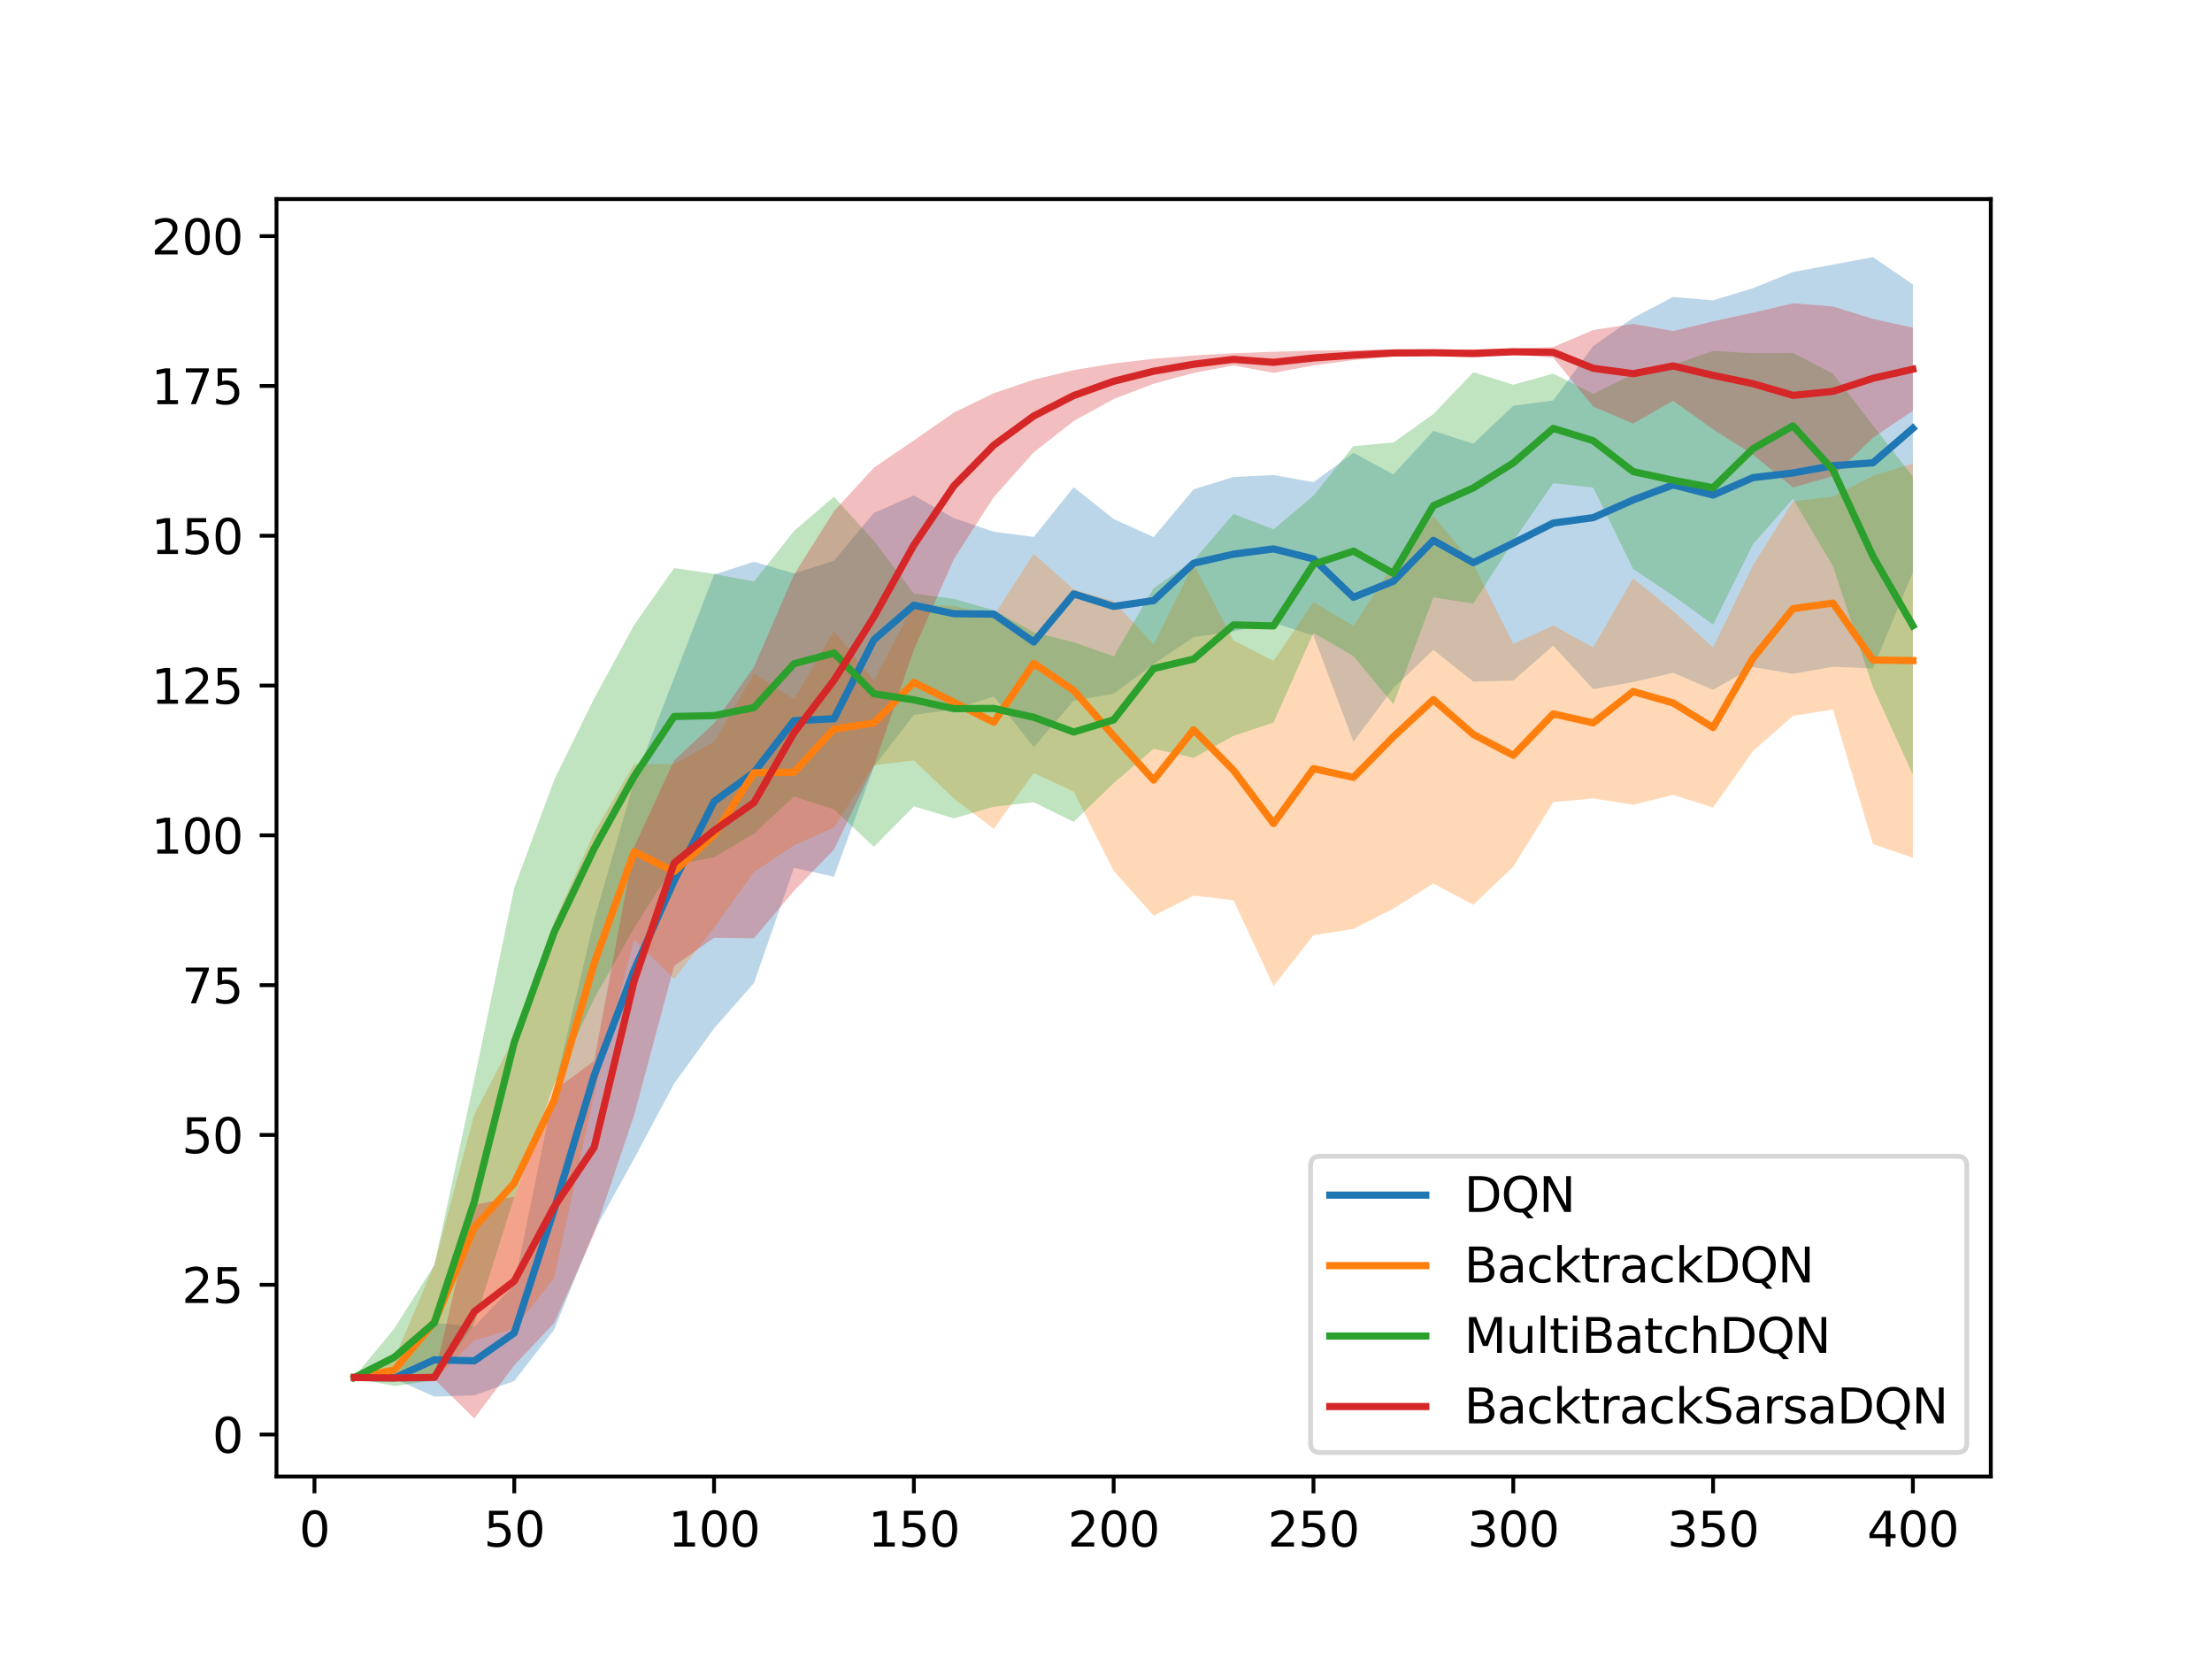 <?xml version="1.0" encoding="utf-8" standalone="no"?>
<!DOCTYPE svg PUBLIC "-//W3C//DTD SVG 1.1//EN"
  "http://www.w3.org/Graphics/SVG/1.1/DTD/svg11.dtd">
<svg height="345.6pt" version="1.1" viewBox="0 0 460.8 345.6" width="460.8pt" xmlns="http://www.w3.org/2000/svg" xmlns:xlink="http://www.w3.org/1999/xlink">
 <defs>
  <style type="text/css">*{stroke-linecap:butt;stroke-linejoin:round;}</style>
 </defs>
 <g id="figure_1">
  <g id="patch_1">
   <path d="M 0 345.6 
L 460.8 345.6 
L 460.8 0 
L 0 0 
z
" style="fill:#ffffff;"/>
  </g>
  <g id="axes_1">
   <g id="patch_2">
    <path d="M 57.6 307.584 
L 414.72 307.584 
L 414.72 41.472 
L 57.6 41.472 
z
" style="fill:#ffffff;"/>
   </g>
   <g id="PolyCollection_1">
    <path clip-path="url(#p8f590b05ec)" d="M 73.833 287.143 
L 73.833 287.143 
L 82.157 287.207 
L 90.482 290.943 
L 98.806 290.679 
L 107.131 287.685 
L 115.455 276.963 
L 123.78 256.446 
L 132.104 241.365 
L 140.429 225.759 
L 148.753 214.24 
L 157.077 204.772 
L 165.402 180.785 
L 173.726 182.636 
L 182.051 159.714 
L 190.375 148.925 
L 198.7 147.76 
L 207.024 145.096 
L 215.349 155.648 
L 223.673 145.959 
L 231.998 144.518 
L 240.322 138.338 
L 248.647 132.727 
L 256.971 131.501 
L 265.296 129.736 
L 273.62 132.413 
L 281.945 154.518 
L 290.269 143.334 
L 298.594 135.374 
L 306.918 141.995 
L 315.243 141.762 
L 323.567 134.495 
L 331.891 143.575 
L 340.216 142.073 
L 348.54 140.161 
L 356.865 143.698 
L 365.189 138.962 
L 373.514 140.378 
L 381.838 138.9 
L 390.163 139.257 
L 398.487 119.222 
L 398.487 119.222 
L 398.487 59.239 
L 390.163 53.568 
L 381.838 55.119 
L 373.514 56.665 
L 365.189 60.03 
L 356.865 62.563 
L 348.54 61.862 
L 340.216 66.21 
L 331.891 72.093 
L 323.567 83.436 
L 315.243 84.533 
L 306.918 92.43 
L 298.594 89.761 
L 290.269 98.832 
L 281.945 94.337 
L 273.62 100.442 
L 265.296 98.954 
L 256.971 99.369 
L 248.647 101.935 
L 240.322 111.886 
L 231.998 108.132 
L 223.673 101.497 
L 215.349 111.844 
L 207.024 110.772 
L 198.7 107.935 
L 190.375 103.215 
L 182.051 106.838 
L 173.726 116.813 
L 165.402 119.462 
L 157.077 117.023 
L 148.753 119.695 
L 140.429 141.238 
L 132.104 162.784 
L 123.78 191.582 
L 115.455 226.91 
L 107.131 267.671 
L 98.806 276.3 
L 90.482 275.591 
L 82.157 286.887 
L 73.833 286.773 
z
" style="fill:#1f77b4;fill-opacity:0.3;"/>
   </g>
   <g id="PolyCollection_2">
    <path clip-path="url(#p8f590b05ec)" d="M 73.833 287.143 
L 73.833 287.143 
L 82.157 287.738 
L 90.482 287.385 
L 98.806 279.257 
L 107.131 276.781 
L 115.455 266.197 
L 123.78 227.937 
L 132.104 195.668 
L 140.429 203.919 
L 148.753 193.253 
L 157.077 181.633 
L 165.402 176.085 
L 173.726 172.388 
L 182.051 159.421 
L 190.375 158.402 
L 198.7 166.352 
L 207.024 172.667 
L 215.349 161.019 
L 223.673 164.889 
L 231.998 181.419 
L 240.322 190.763 
L 248.647 186.575 
L 256.971 187.545 
L 265.296 205.418 
L 273.62 194.818 
L 281.945 193.515 
L 290.269 189.282 
L 298.594 184.042 
L 306.918 188.473 
L 315.243 180.546 
L 323.567 167.094 
L 331.891 166.327 
L 340.216 167.644 
L 348.54 165.592 
L 356.865 168.234 
L 365.189 156.449 
L 373.514 149.134 
L 381.838 147.805 
L 390.163 175.834 
L 398.487 178.686 
L 398.487 178.686 
L 398.487 96.532 
L 390.163 99.135 
L 381.838 103.462 
L 373.514 104.448 
L 365.189 117.739 
L 356.865 134.898 
L 348.54 127.283 
L 340.216 120.486 
L 331.891 134.847 
L 323.567 130.329 
L 315.243 134.152 
L 306.918 117.523 
L 298.594 107.455 
L 290.269 117.669 
L 281.945 130.391 
L 273.62 125.413 
L 265.296 137.688 
L 256.971 133.421 
L 248.647 117.459 
L 240.322 134.271 
L 231.998 125.225 
L 223.673 122.787 
L 215.349 115.384 
L 207.024 128.243 
L 198.7 126.214 
L 190.375 125.892 
L 182.051 141.797 
L 173.726 131.397 
L 165.402 145.653 
L 157.077 140.321 
L 148.753 154.541 
L 140.429 159.208 
L 132.104 159.168 
L 123.78 173.43 
L 115.455 192.115 
L 107.131 216.138 
L 98.806 232.145 
L 90.482 263.445 
L 82.157 283.052 
L 73.833 286.773 
z
" style="fill:#ff7f0e;fill-opacity:0.3;"/>
   </g>
   <g id="PolyCollection_3">
    <path clip-path="url(#p8f590b05ec)" d="M 73.833 287.143 
L 73.833 287.143 
L 82.157 288.718 
L 90.482 287.551 
L 98.806 275.758 
L 107.131 249.311 
L 115.455 225.846 
L 123.78 208.014 
L 132.104 193.29 
L 140.429 180.175 
L 148.753 178.586 
L 157.077 173.665 
L 165.402 165.927 
L 173.726 168.601 
L 182.051 176.408 
L 190.375 167.964 
L 198.7 170.477 
L 207.024 168.048 
L 215.349 167.124 
L 223.673 171.196 
L 231.998 163.152 
L 240.322 155.999 
L 248.647 157.893 
L 256.971 153.281 
L 265.296 150.517 
L 273.62 131.826 
L 281.945 136.688 
L 290.269 146.713 
L 298.594 124.441 
L 306.918 125.741 
L 315.243 112.736 
L 323.567 100.657 
L 331.891 101.576 
L 340.216 118.523 
L 348.54 124.102 
L 356.865 130.115 
L 365.189 113.333 
L 373.514 103.917 
L 381.838 117.939 
L 390.163 143.168 
L 398.487 161.387 
L 398.487 161.387 
L 398.487 99.32 
L 390.163 88.593 
L 381.838 77.828 
L 373.514 73.529 
L 365.189 73.589 
L 356.865 73.1 
L 348.54 75.981 
L 340.216 77.97 
L 331.891 82.032 
L 323.567 77.838 
L 315.243 80.138 
L 306.918 77.542 
L 298.594 86.262 
L 290.269 92.172 
L 281.945 92.938 
L 273.62 103.242 
L 265.296 110.262 
L 256.971 107.068 
L 248.647 116.715 
L 240.322 122.532 
L 231.998 136.751 
L 223.673 133.798 
L 215.349 131.721 
L 207.024 127.12 
L 198.7 124.768 
L 190.375 123.631 
L 182.051 112.661 
L 173.726 103.475 
L 165.402 110.611 
L 157.077 121.133 
L 148.753 119.569 
L 140.429 118.343 
L 132.104 130.182 
L 123.78 145.488 
L 115.455 162.449 
L 107.131 184.949 
L 98.806 224.933 
L 90.482 263.523 
L 82.157 276.737 
L 73.833 286.773 
z
" style="fill:#2ca02c;fill-opacity:0.3;"/>
   </g>
   <g id="PolyCollection_4">
    <path clip-path="url(#p8f590b05ec)" d="M 73.833 287.143 
L 73.833 287.143 
L 82.157 287.234 
L 90.482 287.316 
L 98.806 295.488 
L 107.131 284.416 
L 115.455 275.604 
L 123.78 256.993 
L 132.104 232.323 
L 140.429 201.219 
L 148.753 195.349 
L 157.077 195.461 
L 165.402 185.575 
L 173.726 176.99 
L 182.051 159.602 
L 190.375 135.352 
L 198.7 116.488 
L 207.024 103.551 
L 215.349 94.227 
L 223.673 87.7 
L 231.998 83.132 
L 240.322 79.934 
L 248.647 77.695 
L 256.971 76.128 
L 265.296 77.676 
L 273.62 76.115 
L 281.945 75.028 
L 290.269 74.261 
L 298.594 74.075 
L 306.918 74.494 
L 315.243 73.888 
L 323.567 74.508 
L 331.891 84.688 
L 340.216 88.228 
L 348.54 83.501 
L 356.865 89.44 
L 365.189 94.716 
L 373.514 101.538 
L 381.838 99.206 
L 390.163 91.185 
L 398.487 85.571 
L 398.487 85.571 
L 398.487 68.244 
L 390.163 66.433 
L 381.838 63.844 
L 373.514 63.188 
L 365.189 65.141 
L 356.865 66.936 
L 348.54 68.967 
L 340.216 67.465 
L 331.891 68.75 
L 323.567 72.283 
L 315.243 72.671 
L 306.918 72.756 
L 298.594 72.895 
L 290.269 72.796 
L 281.945 72.936 
L 273.62 73.039 
L 265.296 73.281 
L 256.971 73.583 
L 248.647 74.059 
L 240.322 74.74 
L 231.998 75.712 
L 223.673 77.1 
L 215.349 79.084 
L 207.024 81.917 
L 198.7 85.959 
L 190.375 91.74 
L 182.051 97.425 
L 173.726 106.493 
L 165.402 119.721 
L 157.077 138.915 
L 148.753 150.65 
L 140.429 158.398 
L 132.104 176.444 
L 123.78 220.998 
L 115.455 227.145 
L 107.131 249.292 
L 98.806 250.974 
L 90.482 286.567 
L 82.157 286.889 
L 73.833 286.773 
z
" style="fill:#d62728;fill-opacity:0.3;"/>
   </g>
   <g id="matplotlib.axis_1">
    <g id="xtick_1">
     <g id="line2d_1">
      <defs>
       <path d="M 0 0 
L 0 3.5 
" id="m1abeddc990" style="stroke:#000000;stroke-width:0.8;"/>
      </defs>
      <g>
       <use style="stroke:#000000;stroke-width:0.8;" x="65.508" xlink:href="#m1abeddc990" y="307.584"/>
      </g>
     </g>
     <g id="text_1">
      <!-- 0 -->
      <g transform="translate(62.327 322.182)scale(0.1 -0.1)">
       <defs>
        <path d="M 2034 4250 
Q 1547 4250 1301 3770 
Q 1056 3291 1056 2328 
Q 1056 1369 1301 889 
Q 1547 409 2034 409 
Q 2525 409 2770 889 
Q 3016 1369 3016 2328 
Q 3016 3291 2770 3770 
Q 2525 4250 2034 4250 
z
M 2034 4750 
Q 2819 4750 3233 4129 
Q 3647 3509 3647 2328 
Q 3647 1150 3233 529 
Q 2819 -91 2034 -91 
Q 1250 -91 836 529 
Q 422 1150 422 2328 
Q 422 3509 836 4129 
Q 1250 4750 2034 4750 
z
" id="DejaVuSans-30" transform="scale(0.016)"/>
       </defs>
       <use xlink:href="#DejaVuSans-30"/>
      </g>
     </g>
    </g>
    <g id="xtick_2">
     <g id="line2d_2">
      <g>
       <use style="stroke:#000000;stroke-width:0.8;" x="107.131" xlink:href="#m1abeddc990" y="307.584"/>
      </g>
     </g>
     <g id="text_2">
      <!-- 50 -->
      <g transform="translate(100.768 322.182)scale(0.1 -0.1)">
       <defs>
        <path d="M 691 4666 
L 3169 4666 
L 3169 4134 
L 1269 4134 
L 1269 2991 
Q 1406 3038 1543 3061 
Q 1681 3084 1819 3084 
Q 2600 3084 3056 2656 
Q 3513 2228 3513 1497 
Q 3513 744 3044 326 
Q 2575 -91 1722 -91 
Q 1428 -91 1123 -41 
Q 819 9 494 109 
L 494 744 
Q 775 591 1075 516 
Q 1375 441 1709 441 
Q 2250 441 2565 725 
Q 2881 1009 2881 1497 
Q 2881 1984 2565 2268 
Q 2250 2553 1709 2553 
Q 1456 2553 1204 2497 
Q 953 2441 691 2322 
L 691 4666 
z
" id="DejaVuSans-35" transform="scale(0.016)"/>
       </defs>
       <use xlink:href="#DejaVuSans-35"/>
       <use x="63.623" xlink:href="#DejaVuSans-30"/>
      </g>
     </g>
    </g>
    <g id="xtick_3">
     <g id="line2d_3">
      <g>
       <use style="stroke:#000000;stroke-width:0.8;" x="148.753" xlink:href="#m1abeddc990" y="307.584"/>
      </g>
     </g>
     <g id="text_3">
      <!-- 100 -->
      <g transform="translate(139.209 322.182)scale(0.1 -0.1)">
       <defs>
        <path d="M 794 531 
L 1825 531 
L 1825 4091 
L 703 3866 
L 703 4441 
L 1819 4666 
L 2450 4666 
L 2450 531 
L 3481 531 
L 3481 0 
L 794 0 
L 794 531 
z
" id="DejaVuSans-31" transform="scale(0.016)"/>
       </defs>
       <use xlink:href="#DejaVuSans-31"/>
       <use x="63.623" xlink:href="#DejaVuSans-30"/>
       <use x="127.246" xlink:href="#DejaVuSans-30"/>
      </g>
     </g>
    </g>
    <g id="xtick_4">
     <g id="line2d_4">
      <g>
       <use style="stroke:#000000;stroke-width:0.8;" x="190.375" xlink:href="#m1abeddc990" y="307.584"/>
      </g>
     </g>
     <g id="text_4">
      <!-- 150 -->
      <g transform="translate(180.832 322.182)scale(0.1 -0.1)">
       <use xlink:href="#DejaVuSans-31"/>
       <use x="63.623" xlink:href="#DejaVuSans-35"/>
       <use x="127.246" xlink:href="#DejaVuSans-30"/>
      </g>
     </g>
    </g>
    <g id="xtick_5">
     <g id="line2d_5">
      <g>
       <use style="stroke:#000000;stroke-width:0.8;" x="231.998" xlink:href="#m1abeddc990" y="307.584"/>
      </g>
     </g>
     <g id="text_5">
      <!-- 200 -->
      <g transform="translate(222.454 322.182)scale(0.1 -0.1)">
       <defs>
        <path d="M 1228 531 
L 3431 531 
L 3431 0 
L 469 0 
L 469 531 
Q 828 903 1448 1529 
Q 2069 2156 2228 2338 
Q 2531 2678 2651 2914 
Q 2772 3150 2772 3378 
Q 2772 3750 2511 3984 
Q 2250 4219 1831 4219 
Q 1534 4219 1204 4116 
Q 875 4013 500 3803 
L 500 4441 
Q 881 4594 1212 4672 
Q 1544 4750 1819 4750 
Q 2544 4750 2975 4387 
Q 3406 4025 3406 3419 
Q 3406 3131 3298 2873 
Q 3191 2616 2906 2266 
Q 2828 2175 2409 1742 
Q 1991 1309 1228 531 
z
" id="DejaVuSans-32" transform="scale(0.016)"/>
       </defs>
       <use xlink:href="#DejaVuSans-32"/>
       <use x="63.623" xlink:href="#DejaVuSans-30"/>
       <use x="127.246" xlink:href="#DejaVuSans-30"/>
      </g>
     </g>
    </g>
    <g id="xtick_6">
     <g id="line2d_6">
      <g>
       <use style="stroke:#000000;stroke-width:0.8;" x="273.62" xlink:href="#m1abeddc990" y="307.584"/>
      </g>
     </g>
     <g id="text_6">
      <!-- 250 -->
      <g transform="translate(264.076 322.182)scale(0.1 -0.1)">
       <use xlink:href="#DejaVuSans-32"/>
       <use x="63.623" xlink:href="#DejaVuSans-35"/>
       <use x="127.246" xlink:href="#DejaVuSans-30"/>
      </g>
     </g>
    </g>
    <g id="xtick_7">
     <g id="line2d_7">
      <g>
       <use style="stroke:#000000;stroke-width:0.8;" x="315.243" xlink:href="#m1abeddc990" y="307.584"/>
      </g>
     </g>
     <g id="text_7">
      <!-- 300 -->
      <g transform="translate(305.699 322.182)scale(0.1 -0.1)">
       <defs>
        <path d="M 2597 2516 
Q 3050 2419 3304 2112 
Q 3559 1806 3559 1356 
Q 3559 666 3084 287 
Q 2609 -91 1734 -91 
Q 1441 -91 1130 -33 
Q 819 25 488 141 
L 488 750 
Q 750 597 1062 519 
Q 1375 441 1716 441 
Q 2309 441 2620 675 
Q 2931 909 2931 1356 
Q 2931 1769 2642 2001 
Q 2353 2234 1838 2234 
L 1294 2234 
L 1294 2753 
L 1863 2753 
Q 2328 2753 2575 2939 
Q 2822 3125 2822 3475 
Q 2822 3834 2567 4026 
Q 2313 4219 1838 4219 
Q 1578 4219 1281 4162 
Q 984 4106 628 3988 
L 628 4550 
Q 988 4650 1302 4700 
Q 1616 4750 1894 4750 
Q 2613 4750 3031 4423 
Q 3450 4097 3450 3541 
Q 3450 3153 3228 2886 
Q 3006 2619 2597 2516 
z
" id="DejaVuSans-33" transform="scale(0.016)"/>
       </defs>
       <use xlink:href="#DejaVuSans-33"/>
       <use x="63.623" xlink:href="#DejaVuSans-30"/>
       <use x="127.246" xlink:href="#DejaVuSans-30"/>
      </g>
     </g>
    </g>
    <g id="xtick_8">
     <g id="line2d_8">
      <g>
       <use style="stroke:#000000;stroke-width:0.8;" x="356.865" xlink:href="#m1abeddc990" y="307.584"/>
      </g>
     </g>
     <g id="text_8">
      <!-- 350 -->
      <g transform="translate(347.321 322.182)scale(0.1 -0.1)">
       <use xlink:href="#DejaVuSans-33"/>
       <use x="63.623" xlink:href="#DejaVuSans-35"/>
       <use x="127.246" xlink:href="#DejaVuSans-30"/>
      </g>
     </g>
    </g>
    <g id="xtick_9">
     <g id="line2d_9">
      <g>
       <use style="stroke:#000000;stroke-width:0.8;" x="398.487" xlink:href="#m1abeddc990" y="307.584"/>
      </g>
     </g>
     <g id="text_9">
      <!-- 400 -->
      <g transform="translate(388.944 322.182)scale(0.1 -0.1)">
       <defs>
        <path d="M 2419 4116 
L 825 1625 
L 2419 1625 
L 2419 4116 
z
M 2253 4666 
L 3047 4666 
L 3047 1625 
L 3713 1625 
L 3713 1100 
L 3047 1100 
L 3047 0 
L 2419 0 
L 2419 1100 
L 313 1100 
L 313 1709 
L 2253 4666 
z
" id="DejaVuSans-34" transform="scale(0.016)"/>
       </defs>
       <use xlink:href="#DejaVuSans-34"/>
       <use x="63.623" xlink:href="#DejaVuSans-30"/>
       <use x="127.246" xlink:href="#DejaVuSans-30"/>
      </g>
     </g>
    </g>
   </g>
   <g id="matplotlib.axis_2">
    <g id="ytick_1">
     <g id="line2d_10">
      <defs>
       <path d="M 0 0 
L -3.5 0 
" id="m418c7a23bf" style="stroke:#000000;stroke-width:0.8;"/>
      </defs>
      <g>
       <use style="stroke:#000000;stroke-width:0.8;" x="57.6" xlink:href="#m418c7a23bf" y="298.84"/>
      </g>
     </g>
     <g id="text_10">
      <!-- 0 -->
      <g transform="translate(44.237 302.639)scale(0.1 -0.1)">
       <use xlink:href="#DejaVuSans-30"/>
      </g>
     </g>
    </g>
    <g id="ytick_2">
     <g id="line2d_11">
      <g>
       <use style="stroke:#000000;stroke-width:0.8;" x="57.6" xlink:href="#m418c7a23bf" y="267.634"/>
      </g>
     </g>
     <g id="text_11">
      <!-- 25 -->
      <g transform="translate(37.875 271.433)scale(0.1 -0.1)">
       <use xlink:href="#DejaVuSans-32"/>
       <use x="63.623" xlink:href="#DejaVuSans-35"/>
      </g>
     </g>
    </g>
    <g id="ytick_3">
     <g id="line2d_12">
      <g>
       <use style="stroke:#000000;stroke-width:0.8;" x="57.6" xlink:href="#m418c7a23bf" y="236.428"/>
      </g>
     </g>
     <g id="text_12">
      <!-- 50 -->
      <g transform="translate(37.875 240.227)scale(0.1 -0.1)">
       <use xlink:href="#DejaVuSans-35"/>
       <use x="63.623" xlink:href="#DejaVuSans-30"/>
      </g>
     </g>
    </g>
    <g id="ytick_4">
     <g id="line2d_13">
      <g>
       <use style="stroke:#000000;stroke-width:0.8;" x="57.6" xlink:href="#m418c7a23bf" y="205.222"/>
      </g>
     </g>
     <g id="text_13">
      <!-- 75 -->
      <g transform="translate(37.875 209.022)scale(0.1 -0.1)">
       <defs>
        <path d="M 525 4666 
L 3525 4666 
L 3525 4397 
L 1831 0 
L 1172 0 
L 2766 4134 
L 525 4134 
L 525 4666 
z
" id="DejaVuSans-37" transform="scale(0.016)"/>
       </defs>
       <use xlink:href="#DejaVuSans-37"/>
       <use x="63.623" xlink:href="#DejaVuSans-35"/>
      </g>
     </g>
    </g>
    <g id="ytick_5">
     <g id="line2d_14">
      <g>
       <use style="stroke:#000000;stroke-width:0.8;" x="57.6" xlink:href="#m418c7a23bf" y="174.017"/>
      </g>
     </g>
     <g id="text_14">
      <!-- 100 -->
      <g transform="translate(31.512 177.816)scale(0.1 -0.1)">
       <use xlink:href="#DejaVuSans-31"/>
       <use x="63.623" xlink:href="#DejaVuSans-30"/>
       <use x="127.246" xlink:href="#DejaVuSans-30"/>
      </g>
     </g>
    </g>
    <g id="ytick_6">
     <g id="line2d_15">
      <g>
       <use style="stroke:#000000;stroke-width:0.8;" x="57.6" xlink:href="#m418c7a23bf" y="142.811"/>
      </g>
     </g>
     <g id="text_15">
      <!-- 125 -->
      <g transform="translate(31.512 146.61)scale(0.1 -0.1)">
       <use xlink:href="#DejaVuSans-31"/>
       <use x="63.623" xlink:href="#DejaVuSans-32"/>
       <use x="127.246" xlink:href="#DejaVuSans-35"/>
      </g>
     </g>
    </g>
    <g id="ytick_7">
     <g id="line2d_16">
      <g>
       <use style="stroke:#000000;stroke-width:0.8;" x="57.6" xlink:href="#m418c7a23bf" y="111.605"/>
      </g>
     </g>
     <g id="text_16">
      <!-- 150 -->
      <g transform="translate(31.512 115.404)scale(0.1 -0.1)">
       <use xlink:href="#DejaVuSans-31"/>
       <use x="63.623" xlink:href="#DejaVuSans-35"/>
       <use x="127.246" xlink:href="#DejaVuSans-30"/>
      </g>
     </g>
    </g>
    <g id="ytick_8">
     <g id="line2d_17">
      <g>
       <use style="stroke:#000000;stroke-width:0.8;" x="57.6" xlink:href="#m418c7a23bf" y="80.4"/>
      </g>
     </g>
     <g id="text_17">
      <!-- 175 -->
      <g transform="translate(31.512 84.199)scale(0.1 -0.1)">
       <use xlink:href="#DejaVuSans-31"/>
       <use x="63.623" xlink:href="#DejaVuSans-37"/>
       <use x="127.246" xlink:href="#DejaVuSans-35"/>
      </g>
     </g>
    </g>
    <g id="ytick_9">
     <g id="line2d_18">
      <g>
       <use style="stroke:#000000;stroke-width:0.8;" x="57.6" xlink:href="#m418c7a23bf" y="49.194"/>
      </g>
     </g>
     <g id="text_18">
      <!-- 200 -->
      <g transform="translate(31.512 52.993)scale(0.1 -0.1)">
       <use xlink:href="#DejaVuSans-32"/>
       <use x="63.623" xlink:href="#DejaVuSans-30"/>
       <use x="127.246" xlink:href="#DejaVuSans-30"/>
      </g>
     </g>
    </g>
   </g>
   <g id="line2d_19">
    <path clip-path="url(#p8f590b05ec)" d="M 73.833 286.958 
L 82.157 287.047 
L 90.482 283.267 
L 98.806 283.489 
L 107.131 277.678 
L 115.455 251.936 
L 123.78 224.014 
L 132.104 202.074 
L 140.429 183.498 
L 148.753 166.968 
L 157.077 160.897 
L 165.402 150.123 
L 173.726 149.724 
L 182.051 133.276 
L 190.375 126.07 
L 198.7 127.848 
L 207.024 127.934 
L 215.349 133.746 
L 223.673 123.728 
L 231.998 126.325 
L 240.322 125.112 
L 248.647 117.331 
L 256.971 115.435 
L 265.296 114.345 
L 273.62 116.428 
L 281.945 124.427 
L 290.269 121.083 
L 298.594 112.567 
L 306.918 117.213 
L 315.243 113.147 
L 323.567 108.966 
L 331.891 107.834 
L 340.216 104.142 
L 348.54 101.011 
L 356.865 103.13 
L 365.189 99.496 
L 373.514 98.522 
L 381.838 97.01 
L 390.163 96.413 
L 398.487 89.23 
" style="fill:none;stroke:#1f77b4;stroke-linecap:square;stroke-width:1.5;"/>
   </g>
   <g id="line2d_20">
    <path clip-path="url(#p8f590b05ec)" d="M 73.833 286.958 
L 82.157 285.395 
L 90.482 275.415 
L 98.806 255.701 
L 107.131 246.459 
L 115.455 229.156 
L 123.78 200.683 
L 132.104 177.418 
L 140.429 181.563 
L 148.753 173.897 
L 157.077 160.977 
L 165.402 160.869 
L 173.726 151.893 
L 182.051 150.609 
L 190.375 142.147 
L 198.7 146.283 
L 207.024 150.455 
L 215.349 138.202 
L 223.673 143.838 
L 231.998 153.322 
L 240.322 162.517 
L 248.647 152.017 
L 256.971 160.483 
L 265.296 171.553 
L 273.62 160.116 
L 281.945 161.953 
L 290.269 153.476 
L 298.594 145.748 
L 306.918 152.998 
L 315.243 157.349 
L 323.567 148.712 
L 331.891 150.587 
L 340.216 144.065 
L 348.54 146.437 
L 356.865 151.566 
L 365.189 137.094 
L 373.514 126.791 
L 381.838 125.634 
L 390.163 137.484 
L 398.487 137.609 
" style="fill:none;stroke:#ff7f0e;stroke-linecap:square;stroke-width:1.5;"/>
   </g>
   <g id="line2d_21">
    <path clip-path="url(#p8f590b05ec)" d="M 73.833 286.958 
L 82.157 282.728 
L 90.482 275.537 
L 98.806 250.345 
L 107.131 217.13 
L 115.455 194.147 
L 123.78 176.751 
L 132.104 161.736 
L 140.429 149.259 
L 148.753 149.078 
L 157.077 147.399 
L 165.402 138.269 
L 173.726 136.038 
L 182.051 144.535 
L 190.375 145.797 
L 198.7 147.622 
L 207.024 147.584 
L 215.349 149.423 
L 223.673 152.497 
L 231.998 149.951 
L 240.322 139.265 
L 248.647 137.304 
L 256.971 130.175 
L 265.296 130.389 
L 273.62 117.534 
L 281.945 114.813 
L 290.269 119.443 
L 298.594 105.351 
L 306.918 101.641 
L 315.243 96.437 
L 323.567 89.247 
L 331.891 91.804 
L 340.216 98.246 
L 348.54 100.041 
L 356.865 101.607 
L 365.189 93.461 
L 373.514 88.723 
L 381.838 97.883 
L 390.163 115.88 
L 398.487 130.354 
" style="fill:none;stroke:#2ca02c;stroke-linecap:square;stroke-width:1.5;"/>
   </g>
   <g id="line2d_22">
    <path clip-path="url(#p8f590b05ec)" d="M 73.833 286.958 
L 82.157 287.062 
L 90.482 286.942 
L 98.806 273.231 
L 107.131 266.854 
L 115.455 251.375 
L 123.78 238.996 
L 132.104 204.384 
L 140.429 179.808 
L 148.753 173 
L 157.077 167.188 
L 165.402 152.648 
L 173.726 141.742 
L 182.051 128.514 
L 190.375 113.546 
L 198.7 101.224 
L 207.024 92.734 
L 215.349 86.655 
L 223.673 82.4 
L 231.998 79.422 
L 240.322 77.337 
L 248.647 75.877 
L 256.971 74.856 
L 265.296 75.479 
L 273.62 74.577 
L 281.945 73.982 
L 290.269 73.529 
L 298.594 73.485 
L 306.918 73.625 
L 315.243 73.279 
L 323.567 73.395 
L 331.891 76.719 
L 340.216 77.846 
L 348.54 76.234 
L 356.865 78.188 
L 365.189 79.929 
L 373.514 82.363 
L 381.838 81.525 
L 390.163 78.809 
L 398.487 76.908 
" style="fill:none;stroke:#d62728;stroke-linecap:square;stroke-width:1.5;"/>
   </g>
   <g id="patch_3">
    <path d="M 57.6 307.584 
L 57.6 41.472 
" style="fill:none;stroke:#000000;stroke-linecap:square;stroke-linejoin:miter;stroke-width:0.8;"/>
   </g>
   <g id="patch_4">
    <path d="M 414.72 307.584 
L 414.72 41.472 
" style="fill:none;stroke:#000000;stroke-linecap:square;stroke-linejoin:miter;stroke-width:0.8;"/>
   </g>
   <g id="patch_5">
    <path d="M 57.6 307.584 
L 414.72 307.584 
" style="fill:none;stroke:#000000;stroke-linecap:square;stroke-linejoin:miter;stroke-width:0.8;"/>
   </g>
   <g id="patch_6">
    <path d="M 57.6 41.472 
L 414.72 41.472 
" style="fill:none;stroke:#000000;stroke-linecap:square;stroke-linejoin:miter;stroke-width:0.8;"/>
   </g>
   <g id="legend_1">
    <g id="patch_7">
     <path d="M 275.015 302.584 
L 407.72 302.584 
Q 409.72 302.584 409.72 300.584 
L 409.72 242.871 
Q 409.72 240.871 407.72 240.871 
L 275.015 240.871 
Q 273.015 240.871 273.015 242.871 
L 273.015 300.584 
Q 273.015 302.584 275.015 302.584 
z
" style="fill:#ffffff;opacity:0.8;stroke:#cccccc;stroke-linejoin:miter;"/>
    </g>
    <g id="line2d_23">
     <path d="M 277.015 248.97 
L 297.015 248.97 
" style="fill:none;stroke:#1f77b4;stroke-linecap:square;stroke-width:1.5;"/>
    </g>
    <g id="line2d_24"/>
    <g id="text_19">
     <!-- DQN -->
     <g transform="translate(305.015 252.47)scale(0.1 -0.1)">
      <defs>
       <path d="M 1259 4147 
L 1259 519 
L 2022 519 
Q 2988 519 3436 956 
Q 3884 1394 3884 2338 
Q 3884 3275 3436 3711 
Q 2988 4147 2022 4147 
L 1259 4147 
z
M 628 4666 
L 1925 4666 
Q 3281 4666 3915 4102 
Q 4550 3538 4550 2338 
Q 4550 1131 3912 565 
Q 3275 0 1925 0 
L 628 0 
L 628 4666 
z
" id="DejaVuSans-44" transform="scale(0.016)"/>
       <path d="M 2522 4238 
Q 1834 4238 1429 3725 
Q 1025 3213 1025 2328 
Q 1025 1447 1429 934 
Q 1834 422 2522 422 
Q 3209 422 3611 934 
Q 4013 1447 4013 2328 
Q 4013 3213 3611 3725 
Q 3209 4238 2522 4238 
z
M 3406 84 
L 4238 -825 
L 3475 -825 
L 2784 -78 
Q 2681 -84 2626 -87 
Q 2572 -91 2522 -91 
Q 1538 -91 948 567 
Q 359 1225 359 2328 
Q 359 3434 948 4092 
Q 1538 4750 2522 4750 
Q 3503 4750 4090 4092 
Q 4678 3434 4678 2328 
Q 4678 1516 4351 937 
Q 4025 359 3406 84 
z
" id="DejaVuSans-51" transform="scale(0.016)"/>
       <path d="M 628 4666 
L 1478 4666 
L 3547 763 
L 3547 4666 
L 4159 4666 
L 4159 0 
L 3309 0 
L 1241 3903 
L 1241 0 
L 628 0 
L 628 4666 
z
" id="DejaVuSans-4e" transform="scale(0.016)"/>
      </defs>
      <use xlink:href="#DejaVuSans-44"/>
      <use x="77.002" xlink:href="#DejaVuSans-51"/>
      <use x="155.713" xlink:href="#DejaVuSans-4e"/>
     </g>
    </g>
    <g id="line2d_25">
     <path d="M 277.015 263.648 
L 297.015 263.648 
" style="fill:none;stroke:#ff7f0e;stroke-linecap:square;stroke-width:1.5;"/>
    </g>
    <g id="line2d_26"/>
    <g id="text_20">
     <!-- BacktrackDQN -->
     <g transform="translate(305.015 267.148)scale(0.1 -0.1)">
      <defs>
       <path d="M 1259 2228 
L 1259 519 
L 2272 519 
Q 2781 519 3026 730 
Q 3272 941 3272 1375 
Q 3272 1813 3026 2020 
Q 2781 2228 2272 2228 
L 1259 2228 
z
M 1259 4147 
L 1259 2741 
L 2194 2741 
Q 2656 2741 2882 2914 
Q 3109 3088 3109 3444 
Q 3109 3797 2882 3972 
Q 2656 4147 2194 4147 
L 1259 4147 
z
M 628 4666 
L 2241 4666 
Q 2963 4666 3353 4366 
Q 3744 4066 3744 3513 
Q 3744 3084 3544 2831 
Q 3344 2578 2956 2516 
Q 3422 2416 3680 2098 
Q 3938 1781 3938 1306 
Q 3938 681 3513 340 
Q 3088 0 2303 0 
L 628 0 
L 628 4666 
z
" id="DejaVuSans-42" transform="scale(0.016)"/>
       <path d="M 2194 1759 
Q 1497 1759 1228 1600 
Q 959 1441 959 1056 
Q 959 750 1161 570 
Q 1363 391 1709 391 
Q 2188 391 2477 730 
Q 2766 1069 2766 1631 
L 2766 1759 
L 2194 1759 
z
M 3341 1997 
L 3341 0 
L 2766 0 
L 2766 531 
Q 2569 213 2275 61 
Q 1981 -91 1556 -91 
Q 1019 -91 701 211 
Q 384 513 384 1019 
Q 384 1609 779 1909 
Q 1175 2209 1959 2209 
L 2766 2209 
L 2766 2266 
Q 2766 2663 2505 2880 
Q 2244 3097 1772 3097 
Q 1472 3097 1187 3025 
Q 903 2953 641 2809 
L 641 3341 
Q 956 3463 1253 3523 
Q 1550 3584 1831 3584 
Q 2591 3584 2966 3190 
Q 3341 2797 3341 1997 
z
" id="DejaVuSans-61" transform="scale(0.016)"/>
       <path d="M 3122 3366 
L 3122 2828 
Q 2878 2963 2633 3030 
Q 2388 3097 2138 3097 
Q 1578 3097 1268 2742 
Q 959 2388 959 1747 
Q 959 1106 1268 751 
Q 1578 397 2138 397 
Q 2388 397 2633 464 
Q 2878 531 3122 666 
L 3122 134 
Q 2881 22 2623 -34 
Q 2366 -91 2075 -91 
Q 1284 -91 818 406 
Q 353 903 353 1747 
Q 353 2603 823 3093 
Q 1294 3584 2113 3584 
Q 2378 3584 2631 3529 
Q 2884 3475 3122 3366 
z
" id="DejaVuSans-63" transform="scale(0.016)"/>
       <path d="M 581 4863 
L 1159 4863 
L 1159 1991 
L 2875 3500 
L 3609 3500 
L 1753 1863 
L 3688 0 
L 2938 0 
L 1159 1709 
L 1159 0 
L 581 0 
L 581 4863 
z
" id="DejaVuSans-6b" transform="scale(0.016)"/>
       <path d="M 1172 4494 
L 1172 3500 
L 2356 3500 
L 2356 3053 
L 1172 3053 
L 1172 1153 
Q 1172 725 1289 603 
Q 1406 481 1766 481 
L 2356 481 
L 2356 0 
L 1766 0 
Q 1100 0 847 248 
Q 594 497 594 1153 
L 594 3053 
L 172 3053 
L 172 3500 
L 594 3500 
L 594 4494 
L 1172 4494 
z
" id="DejaVuSans-74" transform="scale(0.016)"/>
       <path d="M 2631 2963 
Q 2534 3019 2420 3045 
Q 2306 3072 2169 3072 
Q 1681 3072 1420 2755 
Q 1159 2438 1159 1844 
L 1159 0 
L 581 0 
L 581 3500 
L 1159 3500 
L 1159 2956 
Q 1341 3275 1631 3429 
Q 1922 3584 2338 3584 
Q 2397 3584 2469 3576 
Q 2541 3569 2628 3553 
L 2631 2963 
z
" id="DejaVuSans-72" transform="scale(0.016)"/>
      </defs>
      <use xlink:href="#DejaVuSans-42"/>
      <use x="68.604" xlink:href="#DejaVuSans-61"/>
      <use x="129.883" xlink:href="#DejaVuSans-63"/>
      <use x="184.863" xlink:href="#DejaVuSans-6b"/>
      <use x="242.773" xlink:href="#DejaVuSans-74"/>
      <use x="281.982" xlink:href="#DejaVuSans-72"/>
      <use x="323.096" xlink:href="#DejaVuSans-61"/>
      <use x="384.375" xlink:href="#DejaVuSans-63"/>
      <use x="439.355" xlink:href="#DejaVuSans-6b"/>
      <use x="497.266" xlink:href="#DejaVuSans-44"/>
      <use x="574.268" xlink:href="#DejaVuSans-51"/>
      <use x="652.979" xlink:href="#DejaVuSans-4e"/>
     </g>
    </g>
    <g id="line2d_27">
     <path d="M 277.015 278.326 
L 297.015 278.326 
" style="fill:none;stroke:#2ca02c;stroke-linecap:square;stroke-width:1.5;"/>
    </g>
    <g id="line2d_28"/>
    <g id="text_21">
     <!-- MultiBatchDQN -->
     <g transform="translate(305.015 281.826)scale(0.1 -0.1)">
      <defs>
       <path d="M 628 4666 
L 1569 4666 
L 2759 1491 
L 3956 4666 
L 4897 4666 
L 4897 0 
L 4281 0 
L 4281 4097 
L 3078 897 
L 2444 897 
L 1241 4097 
L 1241 0 
L 628 0 
L 628 4666 
z
" id="DejaVuSans-4d" transform="scale(0.016)"/>
       <path d="M 544 1381 
L 544 3500 
L 1119 3500 
L 1119 1403 
Q 1119 906 1312 657 
Q 1506 409 1894 409 
Q 2359 409 2629 706 
Q 2900 1003 2900 1516 
L 2900 3500 
L 3475 3500 
L 3475 0 
L 2900 0 
L 2900 538 
Q 2691 219 2414 64 
Q 2138 -91 1772 -91 
Q 1169 -91 856 284 
Q 544 659 544 1381 
z
M 1991 3584 
L 1991 3584 
z
" id="DejaVuSans-75" transform="scale(0.016)"/>
       <path d="M 603 4863 
L 1178 4863 
L 1178 0 
L 603 0 
L 603 4863 
z
" id="DejaVuSans-6c" transform="scale(0.016)"/>
       <path d="M 603 3500 
L 1178 3500 
L 1178 0 
L 603 0 
L 603 3500 
z
M 603 4863 
L 1178 4863 
L 1178 4134 
L 603 4134 
L 603 4863 
z
" id="DejaVuSans-69" transform="scale(0.016)"/>
       <path d="M 3513 2113 
L 3513 0 
L 2938 0 
L 2938 2094 
Q 2938 2591 2744 2837 
Q 2550 3084 2163 3084 
Q 1697 3084 1428 2787 
Q 1159 2491 1159 1978 
L 1159 0 
L 581 0 
L 581 4863 
L 1159 4863 
L 1159 2956 
Q 1366 3272 1645 3428 
Q 1925 3584 2291 3584 
Q 2894 3584 3203 3211 
Q 3513 2838 3513 2113 
z
" id="DejaVuSans-68" transform="scale(0.016)"/>
      </defs>
      <use xlink:href="#DejaVuSans-4d"/>
      <use x="86.279" xlink:href="#DejaVuSans-75"/>
      <use x="149.658" xlink:href="#DejaVuSans-6c"/>
      <use x="177.441" xlink:href="#DejaVuSans-74"/>
      <use x="216.65" xlink:href="#DejaVuSans-69"/>
      <use x="244.434" xlink:href="#DejaVuSans-42"/>
      <use x="313.037" xlink:href="#DejaVuSans-61"/>
      <use x="374.316" xlink:href="#DejaVuSans-74"/>
      <use x="413.525" xlink:href="#DejaVuSans-63"/>
      <use x="468.506" xlink:href="#DejaVuSans-68"/>
      <use x="531.885" xlink:href="#DejaVuSans-44"/>
      <use x="608.887" xlink:href="#DejaVuSans-51"/>
      <use x="687.598" xlink:href="#DejaVuSans-4e"/>
     </g>
    </g>
    <g id="line2d_29">
     <path d="M 277.015 293.004 
L 297.015 293.004 
" style="fill:none;stroke:#d62728;stroke-linecap:square;stroke-width:1.5;"/>
    </g>
    <g id="line2d_30"/>
    <g id="text_22">
     <!-- BacktrackSarsaDQN -->
     <g transform="translate(305.015 296.504)scale(0.1 -0.1)">
      <defs>
       <path d="M 3425 4513 
L 3425 3897 
Q 3066 4069 2747 4153 
Q 2428 4238 2131 4238 
Q 1616 4238 1336 4038 
Q 1056 3838 1056 3469 
Q 1056 3159 1242 3001 
Q 1428 2844 1947 2747 
L 2328 2669 
Q 3034 2534 3370 2195 
Q 3706 1856 3706 1288 
Q 3706 609 3251 259 
Q 2797 -91 1919 -91 
Q 1588 -91 1214 -16 
Q 841 59 441 206 
L 441 856 
Q 825 641 1194 531 
Q 1563 422 1919 422 
Q 2459 422 2753 634 
Q 3047 847 3047 1241 
Q 3047 1584 2836 1778 
Q 2625 1972 2144 2069 
L 1759 2144 
Q 1053 2284 737 2584 
Q 422 2884 422 3419 
Q 422 4038 858 4394 
Q 1294 4750 2059 4750 
Q 2388 4750 2728 4690 
Q 3069 4631 3425 4513 
z
" id="DejaVuSans-53" transform="scale(0.016)"/>
       <path d="M 2834 3397 
L 2834 2853 
Q 2591 2978 2328 3040 
Q 2066 3103 1784 3103 
Q 1356 3103 1142 2972 
Q 928 2841 928 2578 
Q 928 2378 1081 2264 
Q 1234 2150 1697 2047 
L 1894 2003 
Q 2506 1872 2764 1633 
Q 3022 1394 3022 966 
Q 3022 478 2636 193 
Q 2250 -91 1575 -91 
Q 1294 -91 989 -36 
Q 684 19 347 128 
L 347 722 
Q 666 556 975 473 
Q 1284 391 1588 391 
Q 1994 391 2212 530 
Q 2431 669 2431 922 
Q 2431 1156 2273 1281 
Q 2116 1406 1581 1522 
L 1381 1569 
Q 847 1681 609 1914 
Q 372 2147 372 2553 
Q 372 3047 722 3315 
Q 1072 3584 1716 3584 
Q 2034 3584 2315 3537 
Q 2597 3491 2834 3397 
z
" id="DejaVuSans-73" transform="scale(0.016)"/>
      </defs>
      <use xlink:href="#DejaVuSans-42"/>
      <use x="68.604" xlink:href="#DejaVuSans-61"/>
      <use x="129.883" xlink:href="#DejaVuSans-63"/>
      <use x="184.863" xlink:href="#DejaVuSans-6b"/>
      <use x="242.773" xlink:href="#DejaVuSans-74"/>
      <use x="281.982" xlink:href="#DejaVuSans-72"/>
      <use x="323.096" xlink:href="#DejaVuSans-61"/>
      <use x="384.375" xlink:href="#DejaVuSans-63"/>
      <use x="439.355" xlink:href="#DejaVuSans-6b"/>
      <use x="497.266" xlink:href="#DejaVuSans-53"/>
      <use x="560.742" xlink:href="#DejaVuSans-61"/>
      <use x="622.021" xlink:href="#DejaVuSans-72"/>
      <use x="663.135" xlink:href="#DejaVuSans-73"/>
      <use x="715.234" xlink:href="#DejaVuSans-61"/>
      <use x="776.514" xlink:href="#DejaVuSans-44"/>
      <use x="853.516" xlink:href="#DejaVuSans-51"/>
      <use x="932.227" xlink:href="#DejaVuSans-4e"/>
     </g>
    </g>
   </g>
  </g>
 </g>
 <defs>
  <clipPath id="p8f590b05ec">
   <rect height="266.112" width="357.12" x="57.6" y="41.472"/>
  </clipPath>
 </defs>
</svg>
